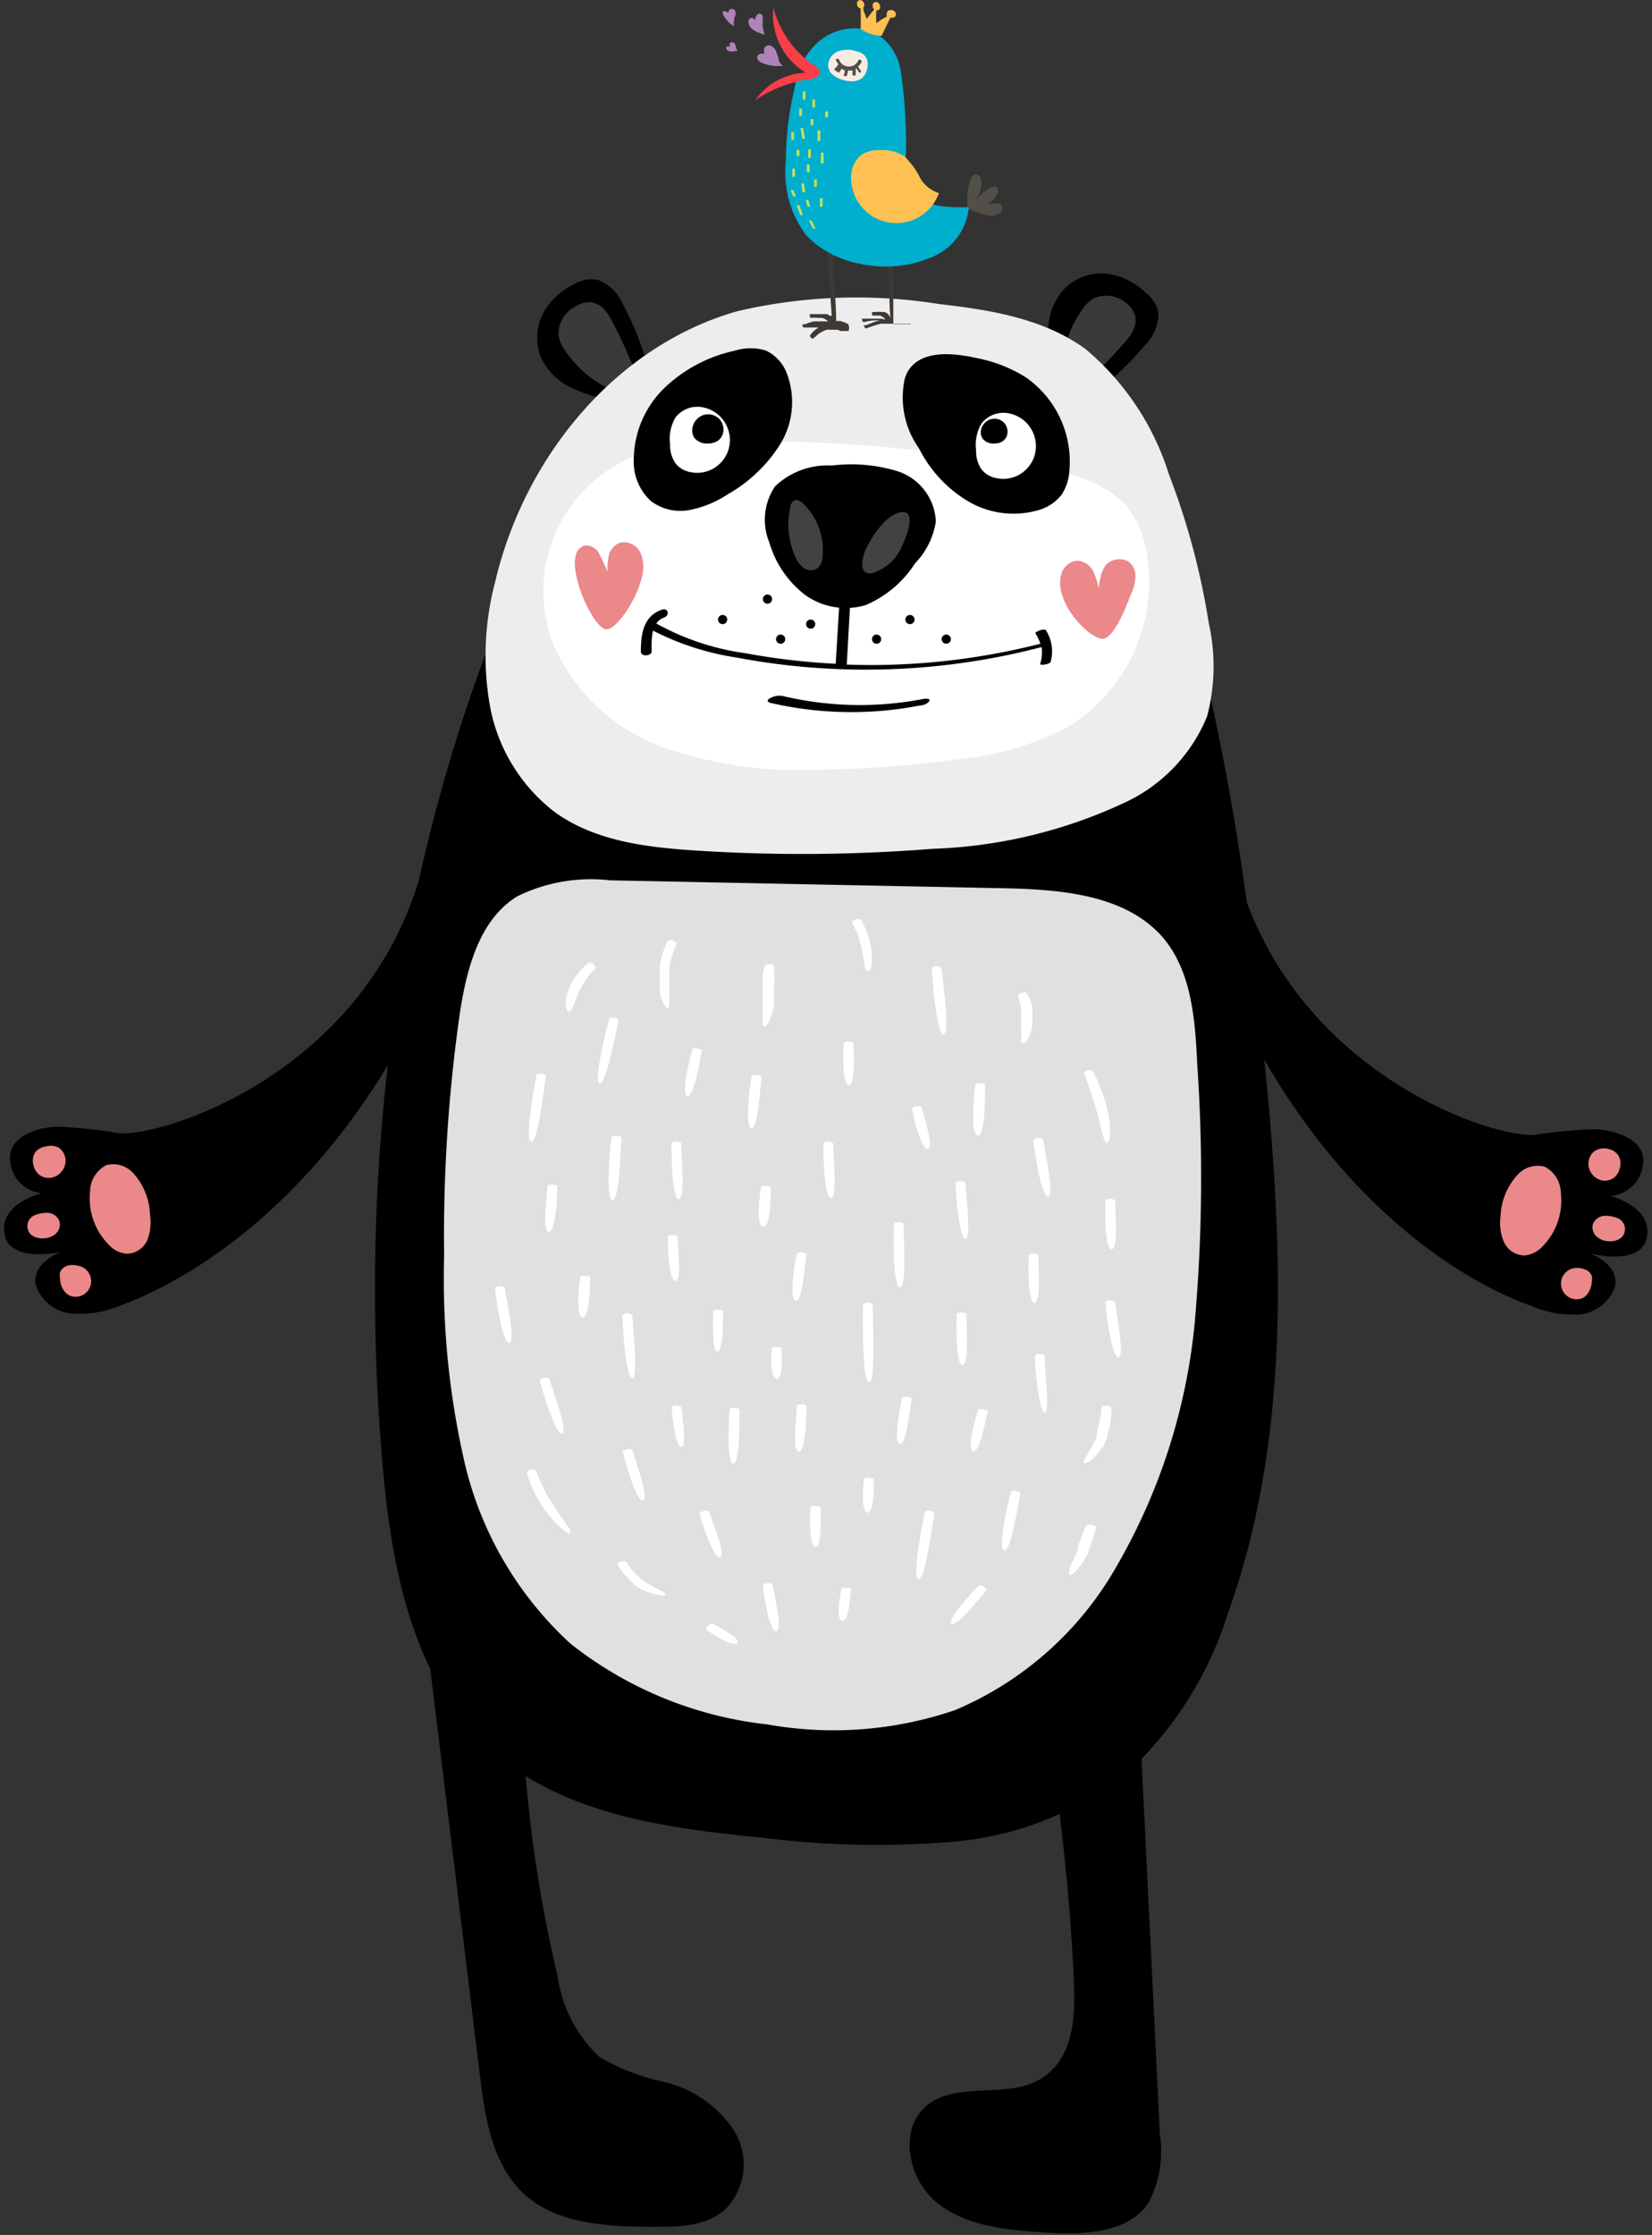 <svg xmlns="http://www.w3.org/2000/svg" viewBox="-0.19 -0.006 79.19 107.126"><rect x="-0.19" y="-0.006" width="79.19" height="107.126" fill="#333333" stroke="none"/><title>Depositphotos_74833975_11</title><g data-name="Layer 2"><g data-name="forest animals"><path d="M31.07 106.73c1.3 0 2.75 0 3.66-1a3.08 3.08 0 0 0 .23-3.67 5.6 5.6 0 0 0-3.16-2.24 10.43 10.43 0 0 1-3.25-1.23 6.48 6.48 0 0 1-2-3.83 64.3 64.3 0 0 1-1.75-15.84l-4.88-3.14 2.89 23.65c.25 2.08.6 4.35 2.16 5.76s3.96 1.53 6.1 1.54z"/><path d="M44.21 100.94c1.46-1.24 3.87-.3 5.5-1.31s1.65-3.07 1.57-4.86a103.6 103.6 0 0 0-1.69-14.27l4.69-1.34 1.13 23.15a5.3 5.3 0 0 1-.54 3.26c-1 1.5-3.17 1.55-5 1.43s-3.69-.29-5.1-1.39-1.92-3.5-.56-4.67z"/><path d="M52.56 18.61c-.24.08-.1-.12-.31-.21l-2.1-1a7.39 7.39 0 0 1-.08-1.84 3 3 0 0 1 .79-1.75 2.55 2.55 0 0 1 2-.7 3.31 3.31 0 0 1 1.84.89 1.64 1.64 0 0 1 .64 1 2.13 2.13 0 0 1-.61 1.5 14.82 14.82 0 0 1-2.17 2.11z"/><path d="M53.76 14.49a1.21 1.21 0 0 1 .47.67 1.05 1.05 0 0 1-.11.69 2.8 2.8 0 0 1-.41.57 24.83 24.83 0 0 1-1.88 1.94.25.25 0 0 1-.14.08.28.28 0 0 1-.18-.08L51 18a.79.79 0 0 1-.26-.26.7.7 0 0 1 0-.38 5.28 5.28 0 0 1 .92-2.49 1.77 1.77 0 0 1 .59-.58 1.48 1.48 0 0 1 1.51.2z" fill="#3a3a3a"/><path d="M30.79 17.31c0 .25-.15.05-.31.21l-1.66 1.6a7.39 7.39 0 0 1-1.74-.6 3 3 0 0 1-1.33-1.38 2.55 2.55 0 0 1 .1-2.14 3.31 3.31 0 0 1 1.45-1.37 1.64 1.64 0 0 1 1.17-.22 2.13 2.13 0 0 1 1.17 1.11 14.82 14.82 0 0 1 1.15 2.79z"/><path d="M27.4 14.68a1.21 1.21 0 0 1 .79-.19 1.05 1.05 0 0 1 .6.35 2.8 2.8 0 0 1 .38.59 24.8 24.8 0 0 1 1.12 2.46.25.25 0 0 1 0 .16.28.28 0 0 1-.14.14l-.54.34a.79.79 0 0 1-.34.14.7.7 0 0 1-.37-.1 5.28 5.28 0 0 1-2-1.77 1.77 1.77 0 0 1-.32-.76 1.48 1.48 0 0 1 .82-1.36z" fill="#3a3a3a"/><path d="M56.81 42.36c-.63-2.07 2-1.47 2.4-.21 2.77 9.26 12 12.37 14.15 12.24a25.11 25.11 0 0 1 2.9-.27c1 .05 2.31.49 2.32 1.46A1.7 1.7 0 0 1 77 57.32s2 .48 1.76 1.95-2.74.8-2.74.8 1.44.51 1.2 1.61A2 2 0 0 1 75.49 63a5.09 5.09 0 0 1-2.3-.42c-4.42-1.58-12.36-7.1-16.38-20.22z"/><path d="M77.37 55.35a.77.77 0 0 1 .08.66.87.87 0 0 1-.22.39.73.73 0 0 1-.69.16.83.83 0 0 1-.53-.49.77.77 0 0 1 .26-.92.86.86 0 0 1 .66-.08.77.77 0 0 1 .44.28z" fill="#ea888a"/><path d="M77.54 59.31a.82.82 0 0 1-.54.18.94.94 0 0 1-.64-.21.6.6 0 0 1-.19-.62.64.64 0 0 1 .54-.39 1.51 1.51 0 0 1 .68.13.57.57 0 0 1 .15.91z" fill="#ea888a"/><path d="M75.42 62.27a.75.75 0 0 1-.15-1.49.93.93 0 0 1 .48.05.56.56 0 0 1 .36.31.67.67 0 0 1 0 .31 1 1 0 0 1-.33.7.65.65 0 0 1-.36.12z" fill="#ea888a"/><path d="M73.77 59.72a1.34 1.34 0 0 1-.88.45 1.1 1.1 0 0 1-1-.67 2.34 2.34 0 0 1-.15-1.21 3.1 3.1 0 0 1 .83-2 1.29 1.29 0 0 1 1.29-.37 1.43 1.43 0 0 1 .77 1.24 3.15 3.15 0 0 1-.86 2.56z" fill="#ea888a"/><path d="M22.25 42.52c.66-2.06-2-1.5-2.39-.24C17 51.5 7.66 54.47 5.53 54.31a25.12 25.12 0 0 0-2.9-.31c-1 0-2.31.46-2.34 1.43a1.7 1.7 0 0 0 1.52 1.76s-2 .45-1.79 1.92 2.73.89 2.73.89-1.44.49-1.22 1.59a2 2 0 0 0 1.75 1.37 5.09 5.09 0 0 0 2.3-.39C10 60.95 18 55.58 22.25 42.52z"/><path d="M1.51 55.21a.77.77 0 0 0-.09.66.86.86 0 0 0 .22.39.73.73 0 0 0 .69.17.83.83 0 0 0 .53-.43.77.77 0 0 0-.24-1 .86.86 0 0 0-.62-.05.77.77 0 0 0-.49.26z" fill="#ea888a"/><path d="M1.28 59.16a.82.82 0 0 0 .54.19.94.94 0 0 0 .64-.2.6.6 0 0 0 .2-.62.64.64 0 0 0-.53-.4 1.51 1.51 0 0 0-.68.12.57.57 0 0 0-.17.91z" fill="#ea888a"/><path d="M3.36 62.15a.75.75 0 0 0 .17-1.49.93.93 0 0 0-.48 0 .56.56 0 0 0-.36.31.67.67 0 0 0 0 .31A1 1 0 0 0 3 62a.65.65 0 0 0 .36.15z" fill="#ea888a"/><path d="M5 59.63a1.34 1.34 0 0 0 .87.46 1.1 1.1 0 0 0 1-.65A2.34 2.34 0 0 0 7 58.23a3.1 3.1 0 0 0-.8-2 1.29 1.29 0 0 0-1.29-.39 1.43 1.43 0 0 0-.78 1.23A3.15 3.15 0 0 0 5 59.63z" fill="#ea888a"/><path d="M23.15 83.71c3.47 3.23 8.53 3.92 13.25 4.37a43.2 43.2 0 0 0 9.13.19 15.6 15.6 0 0 0 8.37-3.35 17.61 17.61 0 0 0 4.77-7.59c3.29-9.17 2.57-19.24 1.49-28.92a121.85 121.85 0 0 0-3.44-19.66c-.93-3.3-2.17-6.64-4.59-9.07C48.52 16 42.87 15.13 37.81 16a16.21 16.21 0 0 0-7.57 3.12c-2.54 2.05-4.12 5-5.44 8-5.93 13.44-7.92 28.47-6.65 43.1.43 4.89 1.41 10.14 5 13.49z"/><path d="M57.76 29.9a35 35 0 0 0-1.92-7.18 12.84 12.84 0 0 0-4-6c-2-1.45-4.52-1.87-7-2.15a25.07 25.07 0 0 0-9.68.34c-5.85 1.66-10.22 7-11.62 13a13.84 13.84 0 0 0-.23 6 8.3 8.3 0 0 0 3.08 5c1.91 1.39 4.39 1.7 6.75 1.85a79 79 0 0 0 11.36-.08 23.57 23.57 0 0 0 9.17-2.19 7.83 7.83 0 0 0 4-4.15 9.37 9.37 0 0 0 .09-4.44z" fill="#ededed"/><path d="M39.3 36.88a53.43 53.43 0 0 0 6.4-.49 13.88 13.88 0 0 0 5.44-1.64 8.15 8.15 0 0 0 3.62-8.34 4.7 4.7 0 0 0-1.1-2.33 6.24 6.24 0 0 0-3.31-1.5 75.23 75.23 0 0 0-14.16-1.44 13.6 13.6 0 0 0-6.42.92 7 7 0 0 0-3.48 8.71 9.11 9.11 0 0 0 5.44 5.09 20.23 20.23 0 0 0 7.57 1.02z" fill="#fff"/><path d="M36.69 26a4.89 4.89 0 0 0 1.7 2.5 3.35 3.35 0 0 0 2.91.5 5.25 5.25 0 0 0 2.37-2 3.7 3.7 0 0 0 1-2 2.65 2.65 0 0 0-1.81-2.41 7.53 7.53 0 0 0-3.18-.28 3.62 3.62 0 0 0-2.72 1 2.86 2.86 0 0 0-.27 2.69z"/><path d="M39.24 26.7a3.13 3.13 0 0 0-.92-2.56c-.12-.12-.3-.23-.45-.15a.42.42 0 0 0-.17.29 3.74 3.74 0 0 0 .22 2.37 1.31 1.31 0 0 0 .42.57.58.58 0 0 0 .67 0 .78.78 0 0 0 .23-.52z" fill="#424241"/><path d="M41.41 26.13a2 2 0 0 0-.27.9.45.45 0 0 0 .17.41.48.48 0 0 0 .38 0A2.26 2.26 0 0 0 43 26.28c.26-.54.74-1.76.08-1.74s-1.3.9-1.67 1.59z" fill="#424241"/><path d="M38.67 30.13a.22.22 0 0 0 0-.44.22.22 0 0 0 0 .44z"/><path d="M34.45 29.91a.22.22 0 0 0 0-.44.22.22 0 0 0 0 .44z"/><path d="M37.23 30.85a.22.22 0 0 0 0-.44.22.22 0 0 0 0 .44z"/><path d="M36.6 28.93a.22.22 0 0 0 0-.44.22.22 0 0 0 0 .44z"/><path d="M43.43 29.91a.22.22 0 0 0 0-.44.22.22 0 0 0 0 .44z"/><path d="M41.83 30.85a.22.22 0 0 0 0-.44.22.22 0 0 0 0 .44z"/><path d="M45.17 30.85a.22.22 0 0 0 0-.44.22.22 0 0 0 0 .44z"/><path d="M51.07 22.58A4.93 4.93 0 0 0 49 18.09a6.86 6.86 0 0 0-2.41-.94c-2.45-.55-3.2.28-3.41 1a4.2 4.2 0 0 0 .68 3.33A6.21 6.21 0 0 0 46.18 24a4.29 4.29 0 0 0 3.36.46 2.18 2.18 0 0 0 1.15-.74 2.34 2.34 0 0 0 .38-1.14z"/><path d="M36.53 16.8a2.48 2.48 0 0 0-1.48 0 7 7 0 0 0-3.38 1.78A4.82 4.82 0 0 0 30.19 22a2.56 2.56 0 0 0 .81 2 2.35 2.35 0 0 0 1.87.44 5.09 5.09 0 0 0 1.82-.75 7.13 7.13 0 0 0 2.5-2.37 3.87 3.87 0 0 0 .37-3.34 2 2 0 0 0-1.03-1.18z"/><path d="M47.38 22.86a1.57 1.57 0 0 0 2-2 1.59 1.59 0 0 0-1.25-1.06 1.33 1.33 0 0 0-1.26.48 2 2 0 0 0-.27 1.3 1.58 1.58 0 0 0 .23.87 1.12 1.12 0 0 0 .55.41z" fill="#fff"/><path d="M46.83 20.63a.55.55 0 0 0 .09.4.67.67 0 0 0 .59.22.71.71 0 0 0 .37-.11.55.55 0 0 0 .21-.31.63.63 0 0 0-.2-.62.65.65 0 0 0-.65-.1.68.68 0 0 0-.41.52z"/><path d="M32.71 22.57a1.57 1.57 0 0 0 2-2 1.59 1.59 0 0 0-1.25-1.06 1.33 1.33 0 0 0-1.26.48 2 2 0 0 0-.27 1.3 1.58 1.58 0 0 0 .23.87 1.12 1.12 0 0 0 .55.41z" fill="#fff"/><path d="M33 20.52a.64.64 0 0 0 .1.47.79.79 0 0 0 .69.26.84.84 0 0 0 .43-.13.64.64 0 0 0 .25-.37.73.73 0 0 0-.24-.73.76.76 0 0 0-.76-.11.79.79 0 0 0-.47.61z"/><path d="M21.1 60.18a39.38 39.38 0 0 0 1 10 17 17 0 0 0 5.06 8.6 18.44 18.44 0 0 0 9.44 3.87 18 18 0 0 0 9-.69 16.11 16.11 0 0 0 7.7-6.83 28.79 28.79 0 0 0 3.78-11.73A79.17 79.17 0 0 0 57.2 51c-.1-2.16-.27-4.49-1.69-6.12-1.78-2-4.83-2.25-7.54-2.31l-18.91-.38a8 8 0 0 0-4.46.77c-1.81 1.12-2.41 3.44-2.74 5.55a75.27 75.27 0 0 0-.76 11.67z" fill="#e0e0e0"/><path d="M31.8 45.13c.1-.19.49 0 .44.14a3.9 3.9 0 0 0-.28.79l-.06.24v1.62c0 .11 0 .38-.07.39s-.17-.12-.27-.34a3.33 3.33 0 0 1-.12-.41 2.24 2.24 0 0 1 0-.24v-1.09l.06-.26a3.74 3.74 0 0 1 .3-.84z" fill="#fff"/><path d="M36.46 46.33c0-.17.46-.16.46 0v.35a3.14 3.14 0 0 1 0 .44v.97c0 .16-.05.31-.09.45s-.09.26-.13.36-.17.32-.25.31-.1-.15-.09-.36 0-.23 0-.36v-1.36a3.53 3.53 0 0 0 0-.42z" fill="#fff"/><path d="M40.66 44.24c-.06-.13.37-.26.42-.16a4.44 4.44 0 0 1 .3.64l.07.2.06.21a3.38 3.38 0 0 1 .08.42 3.46 3.46 0 0 1 0 .39 2.26 2.26 0 0 1 0 .32c0 .18-.11.29-.18.29s-.13-.12-.16-.29 0-.19-.05-.3l-.06-.36c0-.12-.05-.25-.09-.38L41 45l-.06-.18a5.49 5.49 0 0 0-.28-.58z" fill="#fff"/><path d="M40.26 50c0-.12.47-.09.47 0 0 .55.08 2-.23 2s-.29-1.48-.24-2z" fill="#fff"/><path d="M44.48 46.44c0-.19.45-.16.47 0 .09.84.4 3.12.09 3.14s-.52-2.3-.56-3.14z" fill="#fff"/><path d="M48.61 47.75c-.05-.13.38-.25.43-.15a2.8 2.8 0 0 1 .26.65v.84a2.74 2.74 0 0 1-.08.38 2.09 2.09 0 0 1-.13.3c-.1.17-.2.26-.27.23s-.09-.14-.06-.31 0-.18 0-.29v-1.08a3 3 0 0 0-.15-.57z" fill="#fff"/><path d="M46.56 52c0-.15.47-.09.47 0 0 .65 0 2.43-.35 2.42s-.2-1.78-.12-2.42z" fill="#fff"/><path d="M35.84 51.6c0-.15.48-.07.47 0-.07.66-.17 2.49-.48 2.47s-.11-1.81.01-2.47z" fill="#fff"/><path d="M33 50.29c0-.13.48 0 .46.06-.12.59-.39 2.22-.7 2.18s.08-1.66.24-2.24z" fill="#fff"/><path d="M28 46.16c.13-.11.43.17.36.25a3.39 3.39 0 0 0-.44.51l-.11.16-.1.17c-.07.11-.12.24-.18.35l-.14.34c0 .11-.08.2-.11.29s-.13.27-.2.27-.12-.12-.14-.31a2.06 2.06 0 0 1 0-.32 3 3 0 0 1 .1-.38 2.91 2.91 0 0 1 .18-.4l.11-.19.13-.18a3.29 3.29 0 0 1 .54-.56z" fill="#fff"/><path d="M29 48.86c.05-.18.49-.06.46.07-.18.81-.6 3-.9 3s.22-2.27.44-3.07z" fill="#fff"/><path d="M25.52 51.56c0-.19.48-.09.46 0-.13.85-.39 3.19-.7 3.16s.07-2.31.24-3.16z" fill="#fff"/><path d="M29.13 54.54c0-.18.47-.11.47 0-.05.81-.12 3-.43 3s-.17-2.2-.04-3z" fill="#fff"/><path d="M32 54.82c0-.16.46-.12.47 0 0 .71.2 2.64-.12 2.65S32 55.52 32 54.82z" fill="#fff"/><path d="M39.28 54.82c0-.16.46-.12.47 0 0 .69.21 2.58-.1 2.6s-.38-1.91-.37-2.6z" fill="#fff"/><path d="M43.53 53.14c0-.12.44-.16.46-.08.14.53.6 2 .29 2s-.66-1.38-.75-1.92z" fill="#fff"/><path d="M36.29 56.9c0-.11.47-.06.47 0 0 .5 0 1.89-.36 1.88s-.19-1.38-.11-1.88z" fill="#fff"/><path d="M51.78 51.49c-.08-.19.37-.28.43-.14a9.49 9.49 0 0 1 .39.89l.1.27.09.28c.06.19.1.39.14.57s.06.37.08.53a4.43 4.43 0 0 1 0 .45c0 .26-.05.42-.13.42s-.15-.15-.21-.39-.07-.27-.11-.42l-.13-.51c-.05-.18-.1-.36-.16-.55l-.08-.27-.09-.26c-.1-.36-.23-.66-.32-.87z" fill="#fff"/><path d="M49.35 54.67c0-.16.44-.17.46-.05.13.72.55 2.69.24 2.72s-.62-1.95-.7-2.67z" fill="#fff"/><path d="M52.8 57.55c0-.14.46-.11.47 0 0 .62.15 2.32-.17 2.32s-.33-1.7-.3-2.32z" fill="#fff"/><path d="M45.62 56.72c0-.16.46-.13.47 0 .05.71.27 2.64 0 2.65s-.46-1.94-.47-2.65z" fill="#fff"/><path d="M42.66 58.69c0-.18.46-.13.47 0 0 .81.14 3-.18 3s-.32-2.19-.29-3z" fill="#fff"/><path d="M49.12 60.17c0-.14.46-.1.47 0 0 .61.12 2.26-.19 2.27s-.31-1.66-.28-2.27z" fill="#fff"/><path d="M38 60.1c0-.14.48-.06.46 0-.07.6-.19 2.27-.5 2.25s-.1-1.65.04-2.25z" fill="#fff"/><path d="M31.82 59.28c0-.13.46-.11.47 0 0 .56.21 2.1-.1 2.11s-.38-1.55-.37-2.11z" fill="#fff"/><path d="M26.06 56.85c0-.13.47-.07.47 0 0 .59-.11 2.22-.42 2.2s-.11-1.61-.05-2.2z" fill="#fff"/><path d="M23.54 61.78c0-.16.44-.16.46-.05.12.69.53 2.58.22 2.62s-.6-1.87-.68-2.57z" fill="#fff"/><path d="M27.63 61.21c0-.12.47-.06.47 0 0 .52-.05 1.94-.36 1.93s-.2-1.41-.11-1.93z" fill="#fff"/><path d="M34 62.84c0-.12.47-.07.47 0 0 .52 0 1.94-.27 1.94s-.2-1.42-.2-1.94z" fill="#fff"/><path d="M29.65 63.07c0-.18.46-.15.47 0 .05.81.28 3 0 3s-.46-2.2-.47-3z" fill="#fff"/><path d="M25.69 66.18c0-.16.42-.2.45-.1.22.69.91 2.56.61 2.63s-.88-1.84-1.06-2.53z" fill="#fff"/><path d="M25.07 70.61c-.06-.2.4-.23.45-.1a6.53 6.53 0 0 0 .35.82l.12.24.14.24c.09.17.2.32.3.48l.3.43.25.36c.15.21.22.35.16.39s-.22-.05-.43-.23-.22-.2-.34-.33-.24-.28-.36-.43-.23-.32-.33-.49l-.15-.26-.13-.26a5.53 5.53 0 0 1-.33-.86z" fill="#fff"/><path d="M29.67 69.59c0-.15.42-.19.45-.09.2.63.81 2.35.51 2.42s-.81-1.69-.96-2.33z" fill="#fff"/><path d="M32 67.45c0-.12.46-.11.47 0 .05.5.27 1.88 0 1.9s-.42-1.35-.47-1.9z" fill="#fff"/><path d="M36.81 64.62c0-.09.47-.06.47 0 0 .39.08 1.46-.23 1.46s-.29-1.08-.24-1.46z" fill="#fff"/><path d="M41.18 62.58c0-.22.46-.16.47 0 0 1 .13 3.66-.18 3.67s-.32-2.69-.29-3.67z" fill="#fff"/><path d="M45.67 63c0-.15.46-.11.47 0 0 .65.12 2.42-.19 2.43s-.31-1.75-.28-2.43z" fill="#fff"/><path d="M52.8 62.44c0-.16.45-.15.46 0 .1.69.47 2.58.16 2.61s-.56-1.91-.62-2.61z" fill="#fff"/><path d="M49.42 65c0-.16.46-.13.47 0 0 .72.26 2.69 0 2.71s-.47-2.03-.47-2.71z" fill="#fff"/><path d="M52.61 67.48c0-.16.46-.14.47 0a3.26 3.26 0 0 1-.06.8l-.05.24-.08.24v.12l-.05.12-.11.23c0 .07-.09.14-.13.21a2.12 2.12 0 0 1-.14.19 3.37 3.37 0 0 1-.28.3c-.19.15-.33.23-.39.19s0-.17.11-.35.11-.2.19-.32.06-.12.1-.19l.1-.2.09-.21v-.22l.07-.22.05-.22a3.52 3.52 0 0 0 .11-.71z" fill="#fff"/><path d="M46.7 67.58c0-.12.48 0 .46.07-.13.52-.4 2-.7 1.9s.07-1.46.24-1.97z" fill="#fff"/><path d="M43.05 67c0-.13.48 0 .46 0-.09.59-.25 2.22-.56 2.19s-.03-1.56.1-2.19z" fill="#fff"/><path d="M38 67.38c0-.13.47-.07.47 0 0 .59-.05 2.21-.37 2.2S38 68 38 67.38z" fill="#fff"/><path d="M34.79 67.57c0-.16.47-.1.47 0 0 .69 0 2.59-.3 2.58s-.23-1.89-.17-2.58z" fill="#fff"/><path d="M33.34 72.55c0-.13.42-.19.45-.11.2.57.84 2.13.54 2.2s-.83-1.51-.99-2.09z" fill="#fff"/><path d="M29.42 75c-.07-.15.39-.22.43-.14a2 2 0 0 0 .36.5l.13.14.16.13.08.07.08.06.17.12.17.1.16.09.29.15c.17.08.28.15.27.21s-.16.07-.39 0a3.07 3.07 0 0 1-.37-.09l-.21-.08-.21-.1-.2-.12-.1-.07-.09-.07-.15-.18-.15-.16a2.1 2.1 0 0 1-.43-.56z" fill="#fff"/><path d="M38.67 72.25c0-.11.47-.08.47 0 0 .5.08 1.89-.23 1.89s-.29-1.39-.24-1.89z" fill="#fff"/><path d="M44.14 72.5c0-.19.48-.08.46.05-.14.85-.46 3.19-.76 3.15s.11-2.35.3-3.2z" fill="#fff"/><path d="M40.15 76.14c0-.09.47 0 .46 0-.05.42-.11 1.57-.42 1.55s-.14-1.13-.04-1.55z" fill="#fff"/><path d="M36.38 76c0-.14.44-.15.46-.06.11.59.49 2.2.18 2.24s-.58-1.59-.64-2.18z" fill="#fff"/><path d="M33.67 78.11c-.08-.06.22-.34.28-.31.36.21 1.39.74 1.2.95s-1.15-.4-1.48-.64z" fill="#fff"/><path d="M48.26 71.53c0-.17.48-.05.46.06-.14.73-.46 2.76-.77 2.72s.12-2.05.31-2.78z" fill="#fff"/><path d="M51.89 73.13c.05-.14.49 0 .46.07l-.08.3a2.74 2.74 0 0 1-.11.37l-.16.4v.1l-.05.1-.11.19c-.07.13-.14.25-.21.35l-.23.27c-.14.15-.25.23-.32.2s0-.16 0-.33a3 3 0 0 1 .14-.29l.16-.35.09-.19v-.19l.15-.38a3.17 3.17 0 0 0 .12-.35z" fill="#fff"/><path d="M46.72 76c.1-.1.44.15.38.22-.4.46-1.42 1.75-1.67 1.6s.86-1.4 1.29-1.82z" fill="#fff"/><path d="M41.23 70.89c0-.1.47-.05.47 0 0 .43 0 1.62-.3 1.61s-.23-1.18-.17-1.61z" fill="#fff"/><path d="M52.9 27a.9.9 0 0 1 1-.09.87.87 0 0 1 .34.7 2.06 2.06 0 0 1-.18.78c-.32.82-.87 2.22-1.4 2.22s-1.66-1.13-1.92-2.06a1.7 1.7 0 0 1-.05-1.06.87.87 0 0 1 .8-.62.92.92 0 0 1 .71.48 3.81 3.81 0 0 1 .28.84s.06-.91.42-1.19z" fill="#ea888a"/><path d="M29.55 26a.89.89 0 0 1 1 .58 1.87 1.87 0 0 1 0 1.19c-.26 1-1.15 2.35-1.65 2.39s-1.48-1.89-1.53-3.06a1.38 1.38 0 0 1 .07-.58.59.59 0 0 1 .42-.38.72.72 0 0 1 .7.45c.14.26.37.81.37.81a2.94 2.94 0 0 1 .08-.84.88.88 0 0 1 .54-.56z" fill="#ea888a"/><path d="M47.71 9.75a1 1 0 0 0-.31 0h-.3a1.17 1.17 0 0 0 .24-.12.72.72 0 0 0 .26-.31.32.32 0 0 0 0-.35.26.26 0 0 0-.26 0 1 1 0 0 0-.27.16 3.67 3.67 0 0 0-.52.49l.16-.25a1.43 1.43 0 0 0 .12-.37.72.72 0 0 0 0-.41c0-.13-.15-.24-.25-.24a.26.26 0 0 0-.21.15 1 1 0 0 0-.1.3 3.28 3.28 0 0 0-.06 1.2 6.2 6.2 0 0 0 .7.26 1.43 1.43 0 0 0 .38.07.72.72 0 0 0 .4-.1.32.32 0 0 0 .17-.31.26.26 0 0 0-.15-.17z" fill="#544e48" fill-rule="evenodd"/><path d="M43.32 15.53h-.69a.9.9 0 0 0 0-.15v-2.97c0-.48.05-1 0-1.49 0-.09-.08-.36-.08-.46s-.19-.13-.18.22 0 .45 0 .76v1c0 .33.06.91.07 1.33s0 1.08.06 1.46a.8.8 0 0 0-.14-.2.49.49 0 0 0-.16-.08h-.16a.67.67 0 0 0-.26 0h-.17v.08c0 .08 0 .09.07.09H42a1.08 1.08 0 0 1 .22.14v.06a.62.62 0 0 0-.16-.05h-.93s0 .17.1.16a3.44 3.44 0 0 1 .45-.08h.53-.22l-.23.06-.23.09-.19.08h-.11s0 .19.14.14a5.53 5.53 0 0 1 .67-.21h1.42c.04 0 .01.04-.14.02z" fill="#3f3933" fill-rule="evenodd"/><path d="M40.42 15.5l-.14-.06-.18-.06h-.21a1.3 1.3 0 0 0 0-.15c0-.47-.07-1.39-.09-1.86s0-1-.06-1.55 0-1.15 0-1.71c0-.11-.09-.41-.1-.52s-.19-.14-.18.25v2.04c0 .4.09 1 .11 1.52s.08 1.31.11 1.73h-.1a.48.48 0 0 0-.12-.08h-.84s0 .17.06.18a2.44 2.44 0 0 1 .38 0h.15l.15.06a.48.48 0 0 1 .14.11h-.69l-.24.07-.19.07h-.11s0 .19.13.15h.64l-.09.07-.12.09-.11.11-.08.1v.05s.07.16.16.1.23-.21.32-.26l.15-.08.16-.07a.59.59 0 0 1 .19 0h.34l.15.06h.36c.04 0 .09-.3-.05-.36z" fill="#3f3933" fill-rule="evenodd"/><path d="M37.89 4.26a15.26 15.26 0 0 0-.41 3.47 5 5 0 0 0 1 3.57A4.81 4.81 0 0 0 41 12.63a5.64 5.64 0 0 0 3.45-.3 2.85 2.85 0 0 0 1.8-2.41 7.09 7.09 0 0 1-1.4-.06 2.13 2.13 0 0 1-1.19-.57 2.13 2.13 0 0 1-.44-1.44A23.47 23.47 0 0 0 43 3.49a2.55 2.55 0 0 0-1.39-2 2.63 2.63 0 0 0-2.6.54 3.24 3.24 0 0 0-.72.94c-.06.11.33.37.28.49s-.53.1-.57.22-.07.4-.11.58z" fill="#00aece"/><path d="M41.11 7.41a1.35 1.35 0 0 0-.5 1 2.17 2.17 0 0 0 4.21.84 1.57 1.57 0 0 1-.93-.78 3.55 3.55 0 0 0-.75-1A1.92 1.92 0 0 0 42 7.19a1.5 1.5 0 0 0-.89.22z" fill="#ffc152"/><path d="M38.29 4.38v.39h.13v-.39h-.13z" fill="#c6e058"/><path d="M38.75 4.76v.39h.13v-.39h-.13z" fill="#c6e058"/><path d="M38.12 5.22v.34h.13V5.2h-.13z" fill="#c6e058"/><path d="M37.74 6.36v.34h.13v-.37h-.13z" fill="#c6e058"/><path d="M38.67 5.72V6h.13v-.3h-.13z" fill="#c6e058"/><path d="M38.18 6.13l.09.52h.13l-.09-.52h-.13z" fill="#c6e058"/><path d="M39.37 5.36v.25c0 .05.13 0 .13 0v-.26c0-.05-.13 0-.13 0z" fill="#c6e058"/><path d="M39 6.27v.47c0 .05.13 0 .13 0v-.48c0-.05-.13 0-.13 0z" fill="#c6e058"/><path d="M38.55 7.19v.37h.13v-.4h-.13z" fill="#c6e058"/><path d="M38 7.17v.3h.13v-.3H38z" fill="#c6e058"/><path d="M37.79 8.08v.39h.13v-.39h-.13z" fill="#c6e058"/><path d="M38.49 7.91v.34h.13v-.37h-.13z" fill="#c6e058"/><path d="M39.16 7.34v.49h.13v-.52h-.13z" fill="#c6e058"/><path d="M38.84 8.61v.32c0 .06.13 0 .13 0v-.32c0-.06-.13 0-.13 0z" fill="#c6e058"/><path d="M38.22 8.79l.06.42h.13l-.06-.42h-.13z" fill="#c6e058"/><path d="M37.71 9.11l.12.3h.13l-.12-.3h-.13z" fill="#c6e058"/><path d="M38 9.83l.17.47h.13l-.17-.47H38z" fill="#c6e058"/><path d="M38.43 9.58l.09.32h.13l-.09-.32h-.13z" fill="#c6e058"/><path d="M39.11 9.52v.37c0 .05.13 0 .13 0v-.38c0-.05-.13 0-.13 0z" fill="#c6e058"/><path d="M38.58 10.56l.2.39h.13l-.2-.39h-.13z" fill="#c6e058"/><path d="M42.5.48a.16.16 0 0 0-.18.17.24.24 0 0 0 0 .14 1.93 1.93 0 0 0-.49.32 2.09 2.09 0 0 1 0-.63q.17.03.17-.17a.23.23 0 0 0-.18-.22.16.16 0 0 0-.18.17.23.23 0 0 0 .08.18c-.11.14-.24.3-.37.46a3.09 3.09 0 0 0-.14-.38l-.02-.15a.2.2 0 0 0 .05-.15.23.23 0 0 0-.17-.22.16.16 0 0 0-.18.17.22.22 0 0 0 .18.23v.98a1.8 1.8 0 0 0 1 .33l.42-.87a.19.19 0 0 0 .1 0q.16 0 .17-.18a.23.23 0 0 0-.26-.18z" fill="#ffc152"/><path d="M38.65 3A4.81 4.81 0 0 1 36.88.35a3.27 3.27 0 0 0 1.55 3.13A3.11 3.11 0 0 0 36 4.81a6 6 0 0 1 2.51-1c.12 0 .55-.07.6-.31s-.34-.4-.46-.5z" fill="#f93e48"/><path d="M39.51 3.18a.75.75 0 0 1 .49-.73 1.34 1.34 0 0 1 .85 0 .72.72 0 0 1 .46.27.66.66 0 0 1 .09.43c-.1.92-.91.76-1.2.67a1.3 1.3 0 0 1-.43-.21.64.64 0 0 1-.26-.43z" fill="#f7ece4"/><path d="M39.82 3.29a.85.85 0 0 0 .18-.23.7.7 0 0 1-.12-.18c0-.09.13-.1.16 0a.5.5 0 0 0 .92 0c0-.07.19 0 .15.08a.66.66 0 0 1-.17.22l.14.22v.06a.1.1 0 0 1-.1 0l-.1-.17h-.06a1 1 0 0 1 0 .3c0 .07-.16 0-.15 0a.84.84 0 0 0 0-.22.7.7 0 0 1-.21 0 .92.92 0 0 1-.06.25c0 .07-.17 0-.15 0a.87.87 0 0 0 .06-.25l-.16-.08a.91.91 0 0 1-.13.19c-.11-.07-.25-.13-.2-.19z" fill="#544e48"/><path d="M37.34 3.15a.56.56 0 0 1-.21-.3c0-.12-.06-.24-.1-.35a.52.52 0 0 0-.22-.29.27.27 0 0 0-.34.05.33.33 0 0 0 0 .31.37.37 0 0 0-.2 0 .2.2 0 0 0-.15.12.21.21 0 0 0 .05.21.51.51 0 0 0 .19.12 2.05 2.05 0 0 0 .98.13z" fill="#ae83b7"/><path d="M35 1.26a.39.39 0 0 1 0-.25c0-.09 0-.17.05-.25a.37.37 0 0 0 0-.25.19.19 0 0 0-.22-.08.23.23 0 0 0-.12.19.26.26 0 0 0-.11-.08.14.14 0 0 0-.13 0 .15.15 0 0 0 0 .14.36.36 0 0 0 .08.14 1.44 1.44 0 0 0 .45.44z" fill="#ae83b7"/><path d="M35.79.86a.2.2 0 0 0-.1.22.49.49 0 0 0 .15.28 1 1 0 0 0 .27.17 1.81 1.81 0 0 0 .36.12 1.45 1.45 0 0 1-.1-.65.67.67 0 0 0 0-.21.17.17 0 0 0-.14-.14.17.17 0 0 0-.16.1A.5.5 0 0 0 36 1c0-.1-.12-.17-.21-.14z" fill="#ae83b7"/><path d="M35.1 2.43h.08a.41.41 0 0 1-.09-.17.39.39 0 0 0-.09-.21.17.17 0 0 0-.19 0 .18.18 0 0 0 0 .17h-.15a.1.1 0 0 0 0 .16.32.32 0 0 0 .18.09 1.07 1.07 0 0 0 .26-.04z" fill="#ae83b7"/><path d="M49.95 30.21c-.08-.12-.55.08-.51.14a1.94 1.94 0 0 1 .24.5 32.91 32.91 0 0 1-9.28 1l.16-2.85c0-.27-.5-.19-.52 0l-.17 2.81a32.59 32.59 0 0 1-4.29-.5 12.27 12.27 0 0 1-4.31-1.43.72.72 0 0 1 .36-.28c.31-.11.21-.49-.1-.38-.89.31-1 1.19-1 2 0 .28.53.21.52 0a3.9 3.9 0 0 1 .06-1 13 13 0 0 0 4 1.29 33.11 33.11 0 0 0 5 .56 33.32 33.32 0 0 0 9.63-1.06 1.83 1.83 0 0 1-.07.81c0 .09.47 0 .5-.09a1.88 1.88 0 0 0-.22-1.52z"/><path d="M36.68 33.67a17.21 17.21 0 0 0 7.23.14c.13 0 .38-.08.45-.22s-.27-.1-.31-.09a16 16 0 0 1-6.74-.15.86.86 0 0 0-.54.09c-.06 0-.27.17-.09.21z"/></g></g></svg>